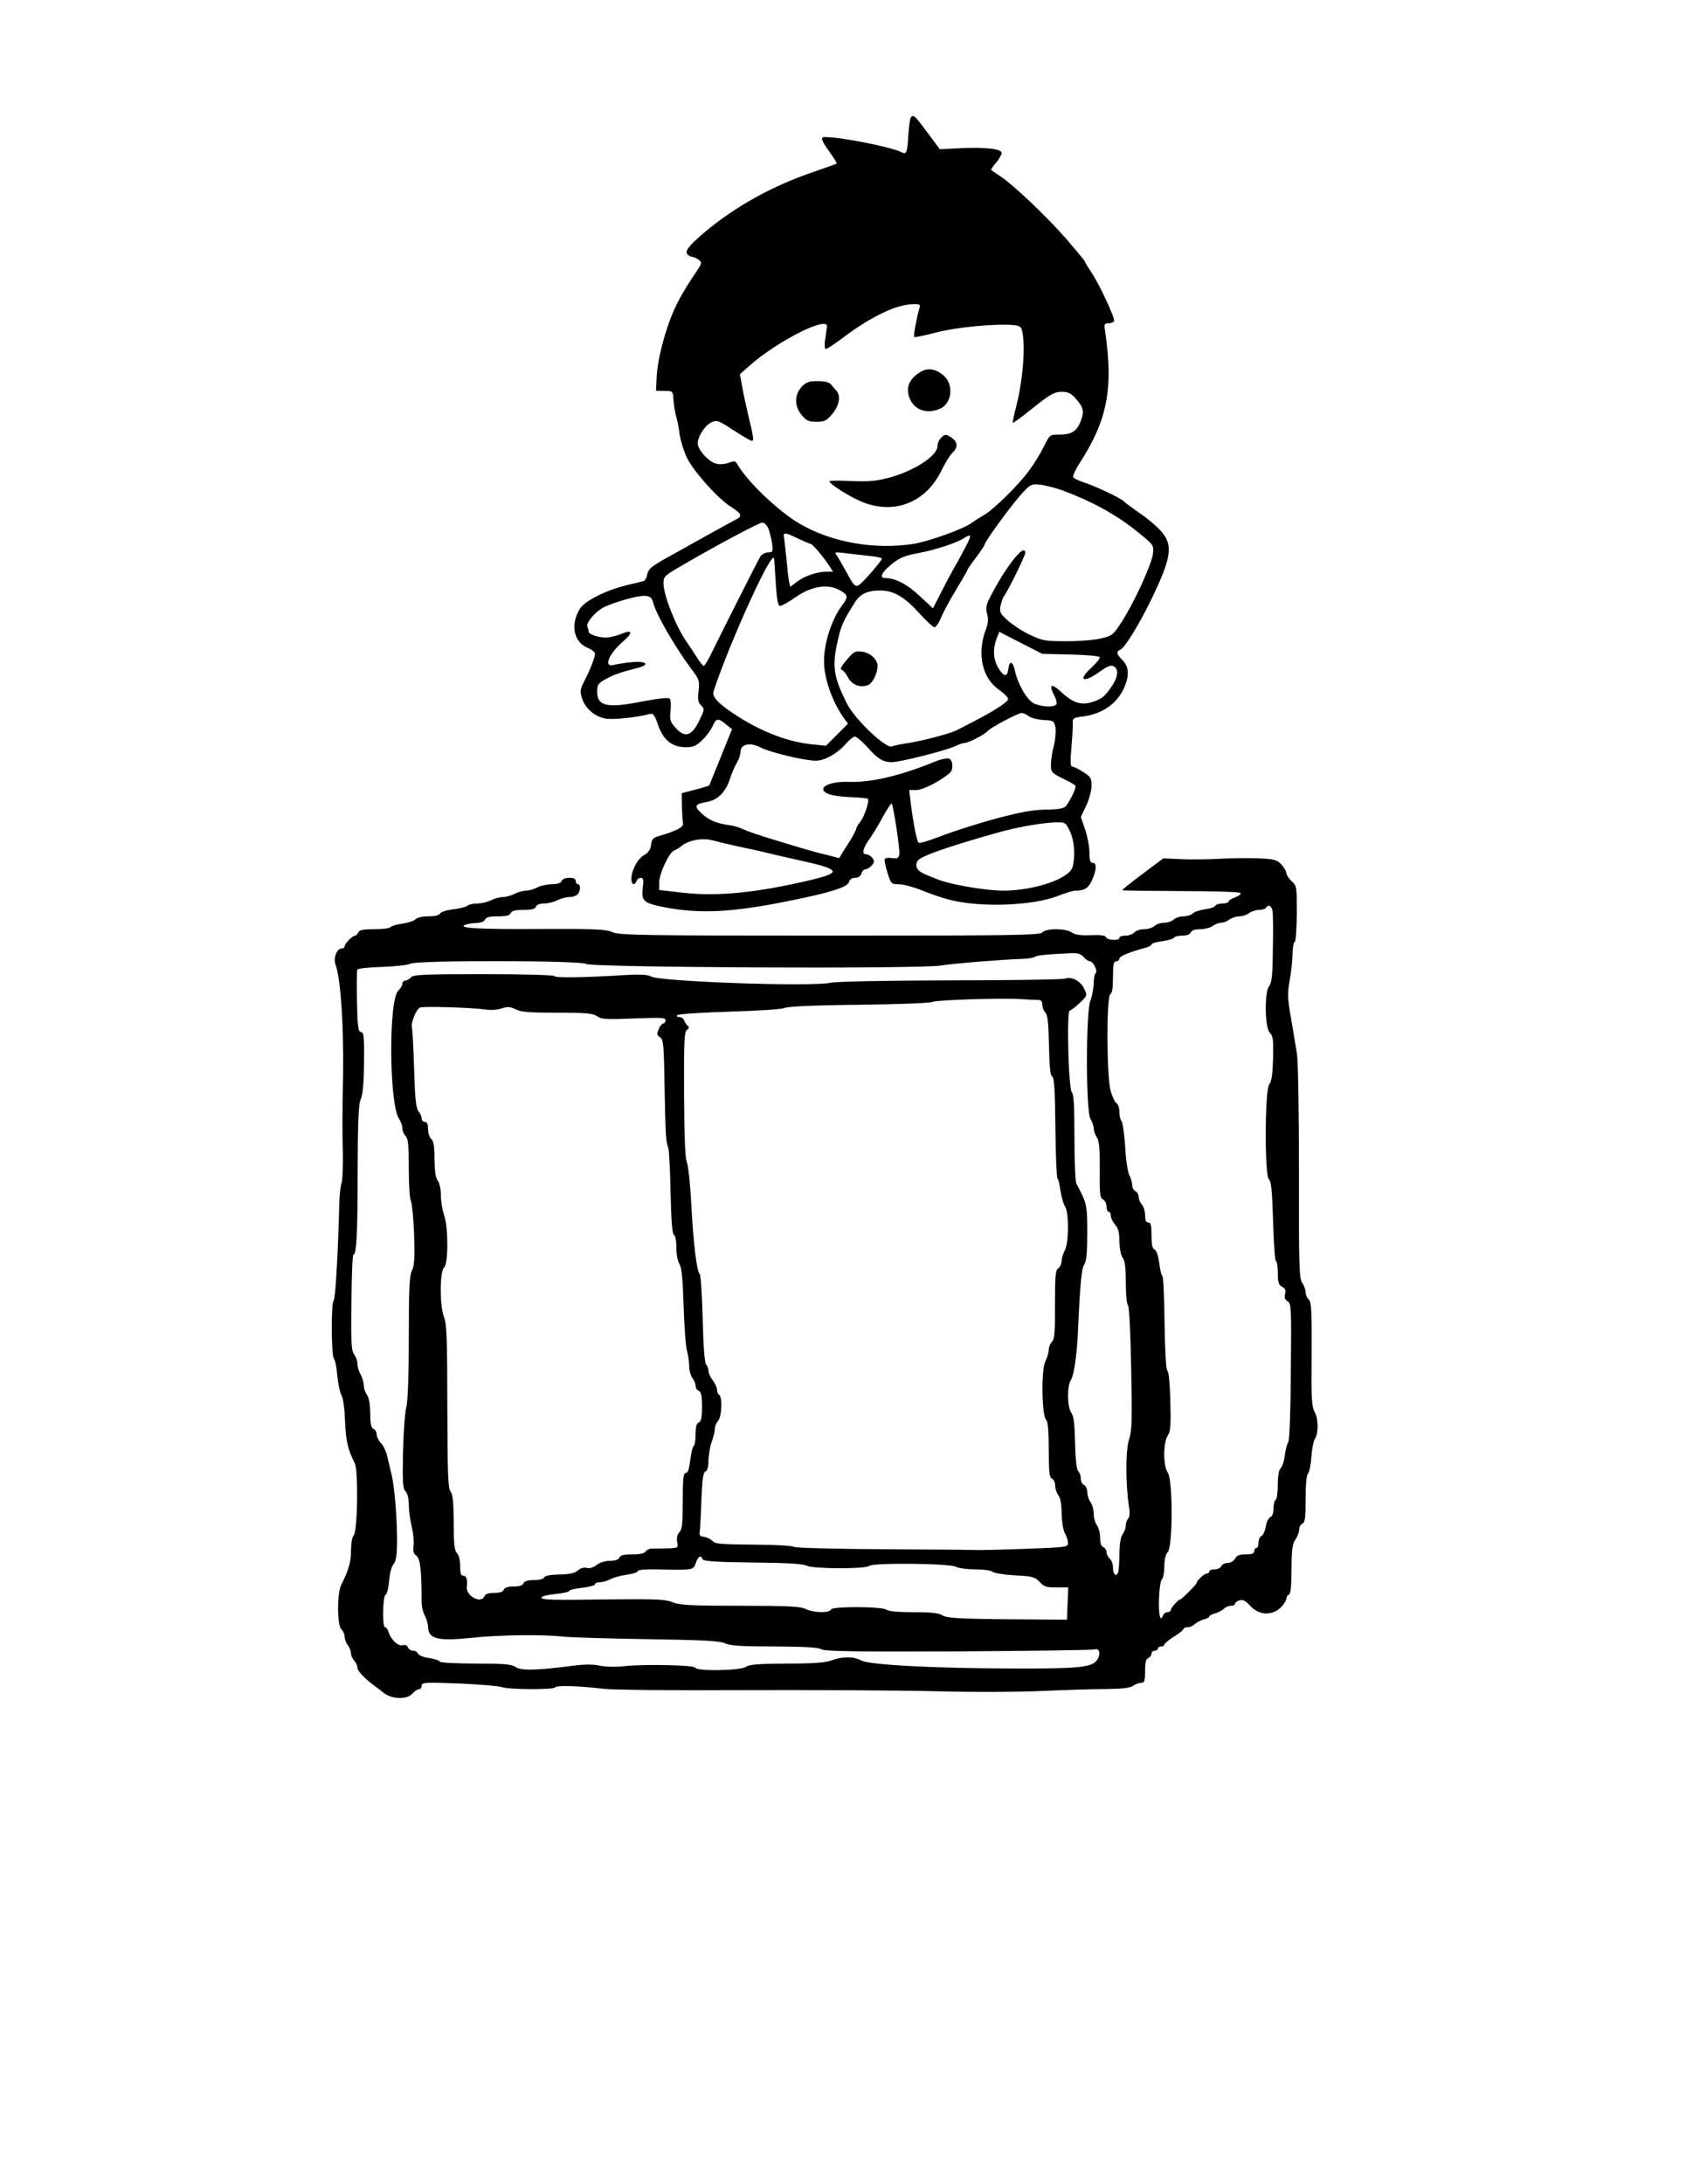 <?xml version="1.0" standalone="no"?>
<!DOCTYPE svg PUBLIC "-//W3C//DTD SVG 20010904//EN"
 "http://www.w3.org/TR/2001/REC-SVG-20010904/DTD/svg10.dtd">
<svg version="1.0" xmlns="http://www.w3.org/2000/svg"
 width="791pt" height="1020pt" viewBox="0 0 791 1020"
 preserveAspectRatio="xMidYMid meet">
<g transform="translate(0,1020) scale(0.1,-0.1)"
fill="#000000" stroke="none">
<path d="M4255 9650 c-4 -6 -8 -42 -11 -81 -5 -83 -9 -92 -32 -80 -46 24 -282
71 -359 71 -21 0 -15 -17 23 -70 20 -28 35 -52 33 -54 -2 -2 -53 -20 -114 -41
-181 -62 -348 -153 -490 -269 -84 -70 -108 -99 -93 -114 7 -7 17 -12 23 -12 6
0 19 -6 29 -13 17 -13 17 -16 -12 -58 -66 -98 -95 -153 -122 -224 -33 -89 -59
-198 -62 -265 l-3 -65 40 -1 c39 0 39 0 42 -44 2 -25 7 -58 12 -75 5 -16 13
-53 16 -82 4 -28 19 -78 34 -110 32 -66 148 -195 210 -233 45 -28 50 -41 22
-55 -11 -6 -59 -32 -108 -59 -48 -27 -122 -68 -163 -91 -126 -69 -139 -78
-146 -108 -3 -16 -11 -30 -17 -31 -7 -2 -43 -11 -82 -20 -96 -24 -194 -73
-216 -110 -45 -74 -29 -155 37 -182 19 -8 34 -20 34 -27 0 -18 -23 -76 -49
-126 -20 -39 -22 -49 -12 -82 14 -46 59 -86 109 -95 33 -7 154 6 207 21 17 5
23 -3 40 -52 24 -70 66 -103 130 -103 34 0 48 6 77 34 19 18 40 48 48 65 15
37 26 38 62 8 l28 -23 -52 -129 c-29 -72 -53 -131 -54 -133 -1 -2 -30 -11 -65
-20 l-64 -17 1 -60 c1 -33 3 -69 5 -79 4 -19 -27 -36 -116 -62 -24 -7 -31 -16
-33 -40 -2 -21 -12 -36 -33 -48 -31 -18 -59 -72 -59 -112 0 -27 15 -32 24 -9
3 8 12 15 20 15 12 0 14 -10 9 -48 -7 -60 4 -70 99 -89 170 -33 322 -25 603
33 178 36 256 61 262 85 3 12 14 19 28 19 15 0 26 8 30 20 3 11 12 20 19 20 7
0 20 8 29 18 13 14 13 20 3 35 -7 9 -21 17 -30 17 -21 0 -14 31 19 75 12 17
39 61 59 98 21 38 40 67 42 64 8 -8 39 -212 36 -236 -3 -19 -8 -22 -33 -19
-17 3 -32 1 -35 -4 -3 -4 3 -33 12 -63 17 -54 19 -55 54 -55 21 0 68 -13 106
-28 38 -16 96 -36 129 -44 143 -38 391 -29 509 18 33 13 69 24 80 24 44 0 62
12 79 51 21 48 22 79 2 79 -11 0 -15 12 -15 48 0 27 -9 75 -20 108 l-20 58 25
53 c14 30 25 71 25 93 0 35 -4 42 -40 65 -22 14 -45 25 -51 25 -8 0 -9 25 -3
88 4 48 7 99 6 113 -1 25 3 27 50 33 91 12 161 63 192 138 23 55 20 95 -9 124
-29 28 -31 42 -10 50 20 8 86 115 143 232 96 198 105 257 45 323 -21 23 -64
60 -98 82 -33 23 -67 48 -75 56 -16 16 -133 71 -192 90 -21 7 -40 17 -44 22
-3 6 12 38 34 72 126 196 154 344 116 605 -6 38 -5 42 14 42 11 0 24 4 27 10
7 11 -70 176 -109 233 -14 21 -26 40 -26 44 0 3 -39 50 -87 106 -94 107 -243
249 -308 293 -22 14 -42 28 -44 30 -2 2 8 17 23 34 14 17 26 38 26 45 0 20
-74 28 -191 23 l-98 -5 -58 78 c-59 80 -67 87 -78 69z m40 -892 c-12 -40 -28
-128 -24 -132 2 -3 47 7 99 20 92 25 278 43 362 36 29 -2 39 -8 43 -25 17 -68
5 -228 -26 -351 -11 -43 -19 -80 -17 -81 2 -2 45 30 96 71 79 63 99 74 132 74
31 0 44 -6 69 -35 35 -40 38 -60 17 -110 -18 -41 -42 -55 -98 -55 -43 0 -44
-1 -71 -56 -15 -31 -46 -81 -69 -112 -50 -69 -172 -188 -213 -209 -16 -9 -40
-24 -53 -34 -36 -28 -200 -87 -272 -99 -184 -29 -386 7 -534 94 -101 59 -248
200 -293 281 -7 12 -14 13 -39 3 -17 -6 -42 -8 -57 -4 -35 8 -87 65 -87 95 0
33 34 85 65 99 23 11 33 8 95 -33 39 -25 77 -48 86 -52 19 -7 18 2 -11 122 -9
39 -22 96 -27 128 l-11 59 44 39 c130 116 370 237 363 183 -1 -5 -5 -30 -8
-56 -5 -30 -3 -48 3 -48 5 0 45 26 88 59 125 93 242 149 317 150 35 1 38 -1
31 -21z m681 -853 c127 -48 235 -107 326 -179 89 -71 89 -71 85 -111 -5 -49
-86 -225 -144 -316 -40 -63 -46 -68 -95 -80 -29 -8 -102 -14 -163 -14 -103 0
-114 2 -175 31 -36 17 -82 48 -103 67 -35 32 -38 40 -32 69 4 18 11 38 16 44
17 21 99 188 99 201 0 52 -91 -63 -166 -210 -17 -33 -19 -48 -12 -75 7 -24 5
-44 -7 -75 -41 -110 -16 -225 62 -278 23 -17 43 -36 43 -44 0 -14 -69 -58
-169 -109 -30 -16 -62 -32 -70 -36 -28 -15 -154 -49 -225 -60 -38 -6 -73 -13
-78 -16 -25 -15 -173 125 -210 198 -65 128 -72 178 -42 304 14 62 24 84 79
172 24 38 58 54 118 54 62 0 112 -29 182 -106 33 -36 65 -66 71 -66 6 0 21 21
32 48 11 26 43 85 71 131 28 46 51 86 51 89 0 3 18 29 40 58 22 29 40 56 40
60 0 12 114 169 164 227 50 56 52 57 97 53 25 -3 77 -16 115 -31z m-1387 -171
c6 -15 14 -46 18 -70 5 -41 4 -44 -18 -44 -13 0 -30 -9 -37 -20 -12 -20 -167
-327 -227 -449 -16 -34 -33 -61 -37 -61 -4 0 -20 19 -34 43 -15 23 -36 55 -48
72 -50 73 -106 216 -106 271 0 30 6 36 68 72 152 90 378 211 393 211 9 1 21
-11 28 -25z m139 -49 c29 -14 55 -25 59 -25 9 0 60 -61 87 -102 l18 -28 -28 0
c-46 0 -105 -20 -140 -47 l-32 -24 -6 28 c-3 15 -8 60 -11 98 -4 39 -9 82 -11
98 -7 33 -1 33 64 2z m782 -42 c-17 -32 -39 -74 -51 -93 -11 -19 -38 -70 -60
-113 l-40 -78 -63 58 c-57 54 -113 83 -160 83 -29 0 -17 27 29 64 36 30 60 40
122 52 82 15 185 49 218 71 35 23 36 14 5 -44z m-452 -39 c34 -3 62 -9 62 -14
0 -8 -77 -98 -100 -117 -23 -19 -29 -13 -66 56 -19 35 -40 71 -46 79 -11 13
-6 14 37 9 28 -4 78 -9 113 -13z m-433 -136 c5 -72 10 -98 20 -98 8 0 41 19
74 42 71 49 145 62 199 34 44 -23 47 -33 19 -70 -50 -65 -87 -177 -87 -264 0
-81 37 -186 92 -265 l20 -27 -52 -52 -51 -51 -62 6 c-126 12 -268 70 -400 165
-50 36 -70 62 -63 84 78 235 278 674 283 618 1 -14 5 -69 8 -122z m-574 -81
c15 -58 103 -209 180 -313 36 -47 38 -54 33 -100 -5 -40 -3 -54 11 -68 18 -17
17 -20 -8 -72 -35 -72 -67 -82 -110 -34 -26 29 -29 38 -24 80 3 26 1 52 -4 57
-6 6 -51 1 -127 -13 -164 -33 -212 -23 -212 45 0 33 5 40 38 58 37 21 71 33
150 53 62 16 43 34 -28 27 -32 -3 -69 -9 -84 -13 -48 -12 -21 53 45 110 47 40
45 57 -4 37 -18 -8 -47 -16 -65 -18 -33 -5 -92 13 -92 27 0 5 -2 15 -6 23 -7
20 43 77 86 95 61 26 154 51 184 49 23 -2 31 -8 37 -30z m1951 -244 c77 -2
134 -7 136 -13 2 -5 -15 -26 -37 -47 -69 -62 -40 -76 39 -19 35 25 51 31 63
24 25 -13 21 -50 -9 -94 -33 -49 -49 -61 -98 -75 -48 -13 -86 0 -138 49 -44
42 -60 36 -34 -13 10 -18 15 -38 12 -44 -10 -16 -72 -13 -106 4 -33 17 -75 91
-88 152 -9 43 -25 50 -30 13 -6 -43 -19 -44 -45 -4 -27 41 -30 92 -9 146 l11
27 101 -52 100 -51 132 -3z m-194 -289 c12 -8 44 -16 69 -17 45 -2 48 -4 54
-34 3 -18 0 -56 -7 -85 -8 -29 -14 -69 -14 -89 0 -35 3 -39 55 -65 31 -14 57
-30 60 -34 5 -8 -26 -72 -45 -95 -8 -10 -33 -15 -74 -16 -64 0 -117 -8 -201
-29 -98 -24 -251 -72 -327 -102 -42 -16 -81 -28 -86 -24 -8 5 -25 89 -38 194
l-6 52 34 0 c30 0 112 42 156 80 17 15 15 59 -4 67 -9 3 -39 -3 -67 -15 -170
-68 -295 -97 -405 -94 -74 3 -131 -20 -112 -43 14 -17 53 -25 137 -29 35 -1
65 -5 68 -7 8 -9 -16 -83 -36 -108 -11 -13 -19 -28 -19 -33 0 -4 -11 -25 -23
-46 -13 -20 -31 -49 -40 -63 l-16 -27 -58 15 c-70 17 -86 22 -238 68 -66 20
-133 42 -148 50 -16 8 -47 18 -70 21 -59 8 -95 23 -129 55 -37 33 -32 44 23
53 51 8 90 47 109 107 7 24 22 58 32 75 10 17 18 41 18 53 0 35 43 45 91 21
48 -25 209 -63 261 -63 43 1 100 33 141 80 16 18 35 33 41 33 7 0 32 -21 56
-47 51 -58 75 -72 116 -73 39 0 256 55 297 75 17 8 36 15 44 15 18 0 95 40
108 56 12 15 142 84 159 84 6 0 22 -7 34 -16z m191 -537 c21 -44 26 -116 12
-167 -15 -54 -177 -109 -321 -110 -85 0 -255 29 -315 55 -16 6 -43 17 -58 24
-32 13 -44 37 -30 60 14 22 142 67 378 133 87 25 205 45 267 47 45 1 47 0 67
-42z m-1544 -72 c44 -9 96 -20 115 -25 19 -5 95 -23 169 -39 187 -41 195 -56
54 -90 -252 -60 -438 -79 -599 -61 l-114 13 0 36 c0 41 47 141 70 149 8 3 23
11 32 19 34 29 99 41 148 28 25 -7 81 -20 125 -30z"/>
<path d="M4296 8460 c-54 -35 -67 -79 -41 -131 25 -47 79 -62 135 -39 56 23
68 109 22 153 -37 35 -79 42 -116 17z"/>
<path d="M3745 8393 c-34 -38 -34 -91 1 -132 21 -26 33 -31 69 -31 38 0 47 5
74 37 33 40 40 84 19 108 -7 8 -19 21 -26 30 -8 10 -30 15 -62 15 -41 0 -54
-5 -75 -27z"/>
<path d="M4396 8154 c-9 -8 -16 -26 -16 -38 0 -44 -106 -114 -222 -146 -62
-17 -96 -20 -177 -17 -55 3 -102 2 -105 0 -9 -10 109 -83 167 -103 147 -52
287 9 357 155 16 33 38 69 50 80 26 24 25 50 -2 69 -28 20 -33 20 -52 0z"/>
<path d="M3956 7118 c-24 -28 -33 -44 -24 -46 7 -2 20 -17 29 -34 17 -36 58
-52 94 -38 22 8 45 55 45 90 0 30 -34 61 -71 66 -33 5 -40 1 -73 -38z"/>
<path d="M5700 6189 c-52 -3 -133 -4 -180 -2 l-85 4 -97 -73 c-54 -40 -96 -74
-94 -76 2 -2 126 -3 275 -4 154 0 274 -4 277 -9 3 -5 -8 -14 -25 -20 -17 -6
-31 -15 -31 -20 0 -5 -13 -9 -29 -9 -16 0 -31 -5 -33 -11 -2 -5 -24 -13 -48
-16 -25 -4 -51 -12 -58 -20 -7 -7 -27 -13 -43 -13 -17 0 -37 -7 -45 -15 -9 -8
-29 -15 -45 -15 -17 0 -37 -7 -45 -15 -9 -8 -30 -15 -48 -15 -19 0 -39 -7 -46
-15 -7 -8 -25 -15 -41 -15 -16 0 -29 -4 -29 -10 0 -15 -58 -12 -63 3 -2 8 -24
11 -71 9 -47 -2 -73 2 -89 13 -29 20 -120 20 -137 0 -11 -13 -133 -15 -992
-15 -883 0 -982 2 -1016 16 -32 14 -78 16 -334 15 -293 -2 -395 4 -353 20 11
4 35 8 53 8 19 1 35 7 38 16 5 11 21 15 60 15 39 0 56 4 60 15 4 11 21 15 59
15 38 0 55 4 59 15 3 9 18 15 38 15 18 0 46 7 62 15 15 8 40 15 55 15 15 0 32
5 39 12 15 15 16 48 2 48 -5 0 -10 7 -10 15 0 10 -10 15 -30 15 -18 0 -33 -6
-36 -15 -4 -10 -20 -15 -48 -15 -22 -1 -52 -7 -66 -15 -14 -8 -37 -14 -51 -15
-15 0 -40 -7 -55 -15 -16 -8 -41 -15 -55 -15 -15 0 -40 -7 -55 -15 -16 -8 -45
-15 -64 -15 -20 0 -41 -5 -46 -10 -6 -6 -35 -13 -65 -17 -30 -3 -58 -12 -62
-19 -5 -9 -26 -14 -56 -14 -29 0 -53 -6 -60 -14 -6 -7 -34 -16 -61 -20 -27 -4
-52 -11 -55 -16 -3 -6 -38 -10 -76 -10 -53 0 -71 -4 -75 -15 -4 -8 -10 -15
-15 -15 -12 0 -49 -38 -49 -50 0 -5 -6 -10 -13 -10 -24 0 -41 -46 -29 -77 23
-60 38 -276 35 -503 -4 -247 -4 -246 -1 -375 1 -66 -2 -129 -6 -140 -5 -11
-10 -58 -11 -105 -6 -233 -18 -436 -26 -444 -13 -14 -11 -260 1 -272 6 -6 13
-42 16 -80 4 -38 12 -78 19 -90 8 -12 15 -62 17 -120 4 -94 13 -135 45 -197
18 -35 14 -320 -5 -339 -7 -7 -12 -38 -12 -70 0 -53 -10 -89 -46 -161 -20 -40
-19 -190 1 -207 8 -7 15 -22 15 -34 0 -11 7 -30 15 -40 8 -11 15 -28 15 -39 0
-10 7 -25 15 -33 8 -9 15 -24 15 -34 0 -15 36 -52 85 -88 6 -4 23 -17 39 -30
38 -29 109 -31 133 -2 10 11 23 20 30 20 7 0 13 7 13 17 0 15 16 16 174 10 96
-4 187 -12 201 -17 33 -12 242 -13 249 -1 7 10 112 7 226 -7 41 -5 334 -8 650
-6 316 1 716 -1 890 -5 173 -5 403 -4 510 1 107 5 242 9 300 9 73 1 110 5 124
15 11 8 28 14 38 14 15 0 18 9 18 55 0 40 4 57 15 61 8 4 15 12 15 20 0 8 7
14 15 14 8 0 15 5 15 10 0 6 7 10 15 10 8 0 15 4 15 9 0 4 20 21 45 37 25 15
45 32 45 36 0 4 9 8 19 8 11 0 26 7 34 15 8 7 26 17 41 21 14 3 26 10 26 14 0
4 12 11 26 14 15 4 33 14 41 21 8 8 23 15 34 15 10 0 19 4 19 9 0 5 9 13 21
16 16 5 28 -1 51 -26 40 -43 99 -47 141 -8 15 15 27 33 27 42 0 8 5 17 12 19
8 3 12 39 12 119 1 92 4 119 19 139 9 13 17 34 17 46 0 12 7 24 15 28 12 4 15
27 15 114 0 66 4 112 11 119 6 6 14 42 16 80 3 37 10 73 15 80 18 23 19 93 1
126 -15 28 -17 64 -15 273 1 203 -1 244 -13 254 -8 7 -15 22 -15 34 0 12 -7
32 -16 44 -14 21 -16 79 -15 515 0 271 -4 519 -9 552 -5 33 -18 109 -28 168
-17 96 -17 117 -6 180 7 40 13 96 13 125 1 28 5 52 10 52 5 0 9 59 10 131 0
126 0 131 -24 153 -14 13 -25 30 -25 38 0 8 -10 26 -23 40 -21 22 -33 26 -108
29 -46 2 -127 1 -179 -2z m245 -241 c3 -13 4 -93 2 -179 -1 -121 -5 -160 -17
-174 -23 -28 -21 -195 3 -219 15 -15 17 -33 15 -120 -2 -73 -7 -108 -18 -121
-21 -26 -22 -431 -1 -444 10 -7 15 -52 19 -195 3 -102 9 -186 13 -186 5 0 9
-25 9 -55 0 -44 4 -56 20 -65 15 -8 19 -17 14 -34 -4 -17 0 -27 12 -34 17 -9
18 -32 15 -328 -1 -180 -6 -323 -12 -330 -5 -6 -12 -33 -16 -60 -3 -27 -12
-55 -20 -62 -8 -8 -13 -37 -13 -77 0 -35 -4 -67 -10 -70 -5 -3 -10 -22 -10
-41 0 -22 -6 -37 -15 -40 -8 -4 -18 -23 -21 -44 -4 -22 -13 -41 -20 -44 -8 -3
-14 -17 -14 -31 0 -14 -4 -25 -10 -25 -5 0 -10 -7 -10 -15 0 -11 -11 -15 -40
-15 -29 0 -42 -5 -50 -20 -6 -11 -21 -20 -34 -20 -13 0 -26 -7 -30 -15 -3 -8
-17 -15 -31 -15 -14 0 -25 -4 -25 -10 0 -5 -6 -10 -13 -10 -11 0 -47 -34 -47
-45 0 -6 -69 -75 -75 -75 -9 0 -45 -40 -45 -50 0 -5 -7 -10 -15 -10 -9 0 -18
-7 -21 -15 -13 -33 -21 -1 -19 75 1 45 7 86 13 92 7 7 12 34 12 62 0 32 6 56
16 67 24 27 24 337 0 371 -22 30 -22 140 0 173 13 19 15 49 12 160 -2 80 -7
139 -14 143 -6 4 -11 85 -13 222 -1 118 -6 217 -10 220 -5 3 -11 30 -15 62 -5
35 -13 58 -22 62 -10 4 -14 22 -14 66 0 47 -3 60 -15 60 -10 0 -15 10 -15 34
0 19 -7 41 -15 50 -8 8 -15 24 -15 36 0 11 -7 23 -15 26 -8 4 -15 16 -15 28 0
11 -6 32 -13 46 -8 14 -17 75 -20 135 -4 60 -12 114 -17 119 -6 6 -10 25 -10
43 0 17 -6 36 -13 40 -8 4 -20 31 -28 58 -19 67 -20 446 -1 452 8 3 12 28 12
79 0 59 3 74 15 74 8 0 15 6 15 13 0 11 49 31 128 52 12 4 22 10 22 14 0 5 22
11 50 15 27 4 52 11 55 16 3 6 21 10 40 10 20 0 35 6 39 15 3 10 19 15 44 15
21 0 47 7 58 15 10 8 28 15 39 15 11 0 29 7 39 15 11 8 32 15 46 15 14 0 35 7
46 15 10 8 31 15 46 15 15 0 30 5 33 10 10 17 24 11 30 -12z m-882 -218 c9
-11 22 -20 29 -20 16 0 39 -48 27 -56 -5 -3 -9 -24 -9 -47 -1 -23 -7 -60 -16
-82 -21 -59 -21 -518 1 -551 8 -13 15 -33 15 -44 0 -11 7 -31 15 -43 11 -17
14 -53 13 -151 -1 -111 1 -130 15 -138 9 -5 17 -20 17 -33 0 -14 5 -25 10 -25
6 0 10 -8 10 -18 0 -11 9 -29 20 -42 15 -17 20 -38 20 -79 1 -33 7 -64 15 -75
11 -14 15 -47 15 -116 0 -53 4 -100 10 -106 6 -6 12 -129 15 -293 5 -244 4
-291 -10 -335 -17 -52 -16 -211 0 -314 5 -28 3 -48 -4 -55 -6 -6 -11 -20 -11
-32 0 -12 -7 -30 -15 -41 -9 -12 -14 -44 -15 -91 0 -39 -3 -78 -6 -87 -9 -24
-24 -9 -24 23 0 16 -7 34 -15 41 -8 7 -15 20 -15 30 0 10 -7 20 -15 24 -10 3
-15 19 -15 44 0 21 -7 47 -15 58 -8 10 -15 35 -15 54 0 19 -7 44 -15 54 -8 11
-15 32 -15 47 0 15 -7 29 -15 33 -8 3 -15 16 -15 29 0 13 -5 28 -12 35 -8 8
-13 54 -15 132 -2 89 -6 126 -18 142 -19 28 -20 126 -1 153 13 20 27 113 32
215 10 231 17 306 30 324 10 15 14 54 14 148 0 130 -2 138 -51 230 -5 10 -9
107 -9 216 0 145 -3 201 -12 210 -16 16 -25 382 -10 382 5 0 26 16 46 35 37
35 37 35 21 68 -17 36 -60 58 -90 46 -11 -4 -251 -8 -533 -8 -307 -1 -531 -5
-560 -11 -89 -20 -796 5 -840 29 -16 9 -52 11 -120 7 -187 -12 -332 -14 -332
-5 0 5 -145 9 -329 9 -280 0 -330 -2 -341 -15 -7 -8 -19 -15 -26 -15 -8 0 -14
-7 -14 -15 0 -8 -9 -22 -19 -32 -46 -43 -43 -527 3 -598 9 -13 16 -34 16 -45
0 -12 7 -28 15 -36 12 -12 15 -44 15 -150 0 -75 4 -144 10 -154 5 -10 12 -81
15 -157 3 -110 1 -144 -10 -167 -12 -23 -15 -82 -15 -315 0 -186 -5 -300 -12
-326 -6 -22 -13 -115 -15 -208 -3 -141 -1 -170 12 -183 9 -9 15 -34 15 -62 0
-26 6 -72 14 -103 7 -31 11 -72 8 -90 -3 -24 0 -36 14 -46 18 -13 24 -72 24
-219 0 -17 6 -44 15 -60 8 -16 15 -39 15 -52 0 -57 46 -68 201 -52 129 14 332
17 429 6 36 -4 214 -9 395 -12 262 -4 337 -8 362 -19 24 -12 76 -15 230 -15
139 -1 205 -4 220 -13 18 -10 161 -12 640 -10 340 2 626 6 636 9 24 8 32 -20
13 -49 -24 -35 -86 -41 -396 -40 -370 1 -667 17 -705 37 -37 20 -87 20 -140 1
-29 -11 -88 -15 -210 -15 -133 -1 -174 -4 -189 -15 -24 -18 -232 -22 -238 -4
-4 12 -233 17 -331 7 -39 -5 -87 -3 -113 2 -30 7 -71 7 -127 0 -168 -22 -243
-24 -268 -6 -19 13 -52 16 -186 16 -90 0 -164 4 -168 9 -3 6 -26 13 -51 17
-25 3 -48 13 -51 20 -3 8 -13 14 -23 14 -10 0 -21 7 -24 16 -4 9 -13 13 -24
10 -21 -7 -56 26 -67 62 -3 12 -11 22 -16 22 -14 0 -11 148 3 152 6 2 13 31
16 64 2 33 11 67 20 77 11 12 16 40 17 90 2 104 -11 274 -26 332 -7 28 -16 67
-21 88 -5 21 -18 47 -29 58 -10 10 -19 28 -19 39 0 11 -7 23 -15 26 -11 5 -15
23 -15 73 -1 42 -6 73 -15 85 -8 11 -15 31 -15 45 -1 14 -7 37 -15 51 -8 14
-15 36 -15 50 0 14 -7 34 -16 45 -12 17 -15 56 -12 243 1 122 5 222 9 222 15
0 20 98 20 390 1 233 4 312 14 335 13 28 17 104 16 253 -1 47 -4 62 -15 62
-12 0 -16 26 -18 143 -2 78 -1 145 2 149 3 5 56 10 117 12 61 2 120 9 131 15
31 17 804 15 820 -1 17 -17 1543 -24 1654 -8 76 11 283 28 378 31 30 1 60 5
65 10 10 7 55 12 170 17 30 1 45 -3 58 -18z m-217 -200 c18 0 24 -6 24 -22 0
-12 6 -29 14 -37 11 -12 15 -51 17 -154 2 -98 6 -140 15 -145 10 -5 13 -65 15
-240 1 -128 6 -235 10 -237 4 -3 10 -29 14 -58 4 -28 14 -61 21 -72 19 -27 18
-171 -1 -205 -8 -14 -14 -36 -15 -49 0 -13 -7 -29 -16 -35 -13 -10 -15 -37
-15 -170 1 -127 -2 -161 -14 -173 -8 -8 -15 -25 -15 -37 0 -13 -7 -37 -16 -55
-20 -40 -17 -252 4 -273 8 -8 12 -51 12 -140 0 -105 3 -130 15 -134 8 -4 15
-18 15 -33 0 -14 7 -35 15 -45 10 -13 15 -44 15 -85 1 -38 7 -77 15 -91 8 -14
14 -34 15 -46 0 -20 -5 -21 -197 -28 -109 -4 -207 -6 -218 -6 -11 1 -207 3
-435 4 -231 1 -422 6 -430 11 -8 5 -80 10 -160 10 -196 2 -206 3 -223 19 -7 8
-25 16 -38 18 -18 2 -23 8 -20 23 2 11 6 78 8 148 4 98 8 130 19 134 9 3 14
21 14 52 1 25 7 64 15 86 8 22 15 50 15 62 0 12 7 28 15 37 17 17 21 111 5
121 -5 3 -10 14 -10 24 0 10 -9 30 -20 44 -11 14 -20 34 -20 44 0 10 -5 24
-11 30 -7 7 -13 86 -16 215 -3 111 -9 205 -14 208 -13 9 -30 144 -39 324 -5
93 -14 182 -21 198 -8 20 -12 117 -13 319 -1 247 1 291 14 299 10 7 11 12 4
18 -6 4 -13 15 -17 25 -3 9 -14 17 -24 17 -10 0 -13 3 -8 9 6 5 116 12 245 16
136 4 243 11 255 17 13 7 137 13 345 15 183 2 334 8 345 13 20 10 338 20 424
13 24 -2 54 -3 67 -3z m-2579 -45 c24 -4 57 -2 77 5 28 9 40 8 65 -4 24 -13
65 -16 193 -16 136 0 168 -3 187 -16 20 -15 44 -16 172 -11 127 5 149 4 149
-8 0 -8 -5 -15 -10 -15 -6 0 -16 -12 -22 -26 -10 -22 -10 -28 6 -39 16 -12 18
-36 21 -232 4 -220 6 -256 17 -283 4 -8 9 -103 11 -210 3 -133 8 -195 16 -198
6 -2 11 -26 11 -58 0 -30 6 -65 14 -77 11 -16 16 -70 20 -197 3 -96 10 -191
16 -210 5 -19 10 -51 10 -71 0 -19 7 -44 15 -55 8 -10 15 -27 15 -37 0 -10 7
-20 15 -23 11 -5 15 -23 15 -74 0 -51 -4 -69 -15 -74 -11 -4 -15 -20 -15 -55
0 -27 -4 -52 -9 -55 -5 -3 -12 -33 -16 -66 -5 -41 -11 -60 -21 -60 -11 0 -14
-25 -14 -131 0 -106 -3 -133 -16 -146 -10 -11 -14 -26 -10 -45 5 -28 5 -28
-47 -30 -28 -1 -61 -1 -72 -1 -11 0 -24 -6 -28 -13 -5 -9 -27 -14 -63 -14 -39
0 -56 -4 -60 -15 -4 -10 -20 -15 -44 -15 -22 0 -48 -8 -62 -19 -16 -13 -33
-18 -47 -14 -13 3 -29 -1 -41 -12 -14 -13 -38 -18 -87 -19 -43 -1 -68 -6 -71
-14 -2 -7 -22 -12 -47 -12 -29 0 -45 -5 -49 -15 -3 -10 -19 -15 -46 -15 -27 0
-43 -5 -46 -15 -4 -10 -20 -15 -45 -15 -26 0 -42 -5 -45 -15 -15 -37 -86 -1
-83 41 4 37 -1 54 -16 54 -11 0 -15 12 -15 46 0 27 -6 51 -15 60 -12 12 -15
43 -15 142 -1 94 -4 132 -15 146 -12 15 -14 86 -15 398 0 312 -3 386 -15 415
-21 50 -21 216 0 233 20 17 20 189 0 245 -8 22 -15 63 -15 91 0 28 -6 59 -15
70 -10 13 -14 45 -15 100 0 60 -4 85 -15 94 -8 7 -15 28 -15 46 0 24 -5 34
-15 34 -8 0 -15 8 -15 17 0 9 -7 24 -15 33 -11 13 -16 57 -20 196 -3 98 -8
186 -10 195 -7 20 20 85 37 93 16 7 248 0 305 -9z m1015 -2567 c4 -10 61 -14
234 -16 157 -1 237 -6 253 -15 30 -15 273 -16 292 -1 20 16 377 12 406 -4 12
-7 53 -12 90 -12 38 0 74 -5 80 -11 6 -6 53 -14 104 -17 84 -4 95 -8 117 -31
20 -22 32 -26 78 -25 l55 0 -3 -75 -3 -76 -279 2 c-229 2 -283 6 -302 18 -17
11 -52 15 -137 15 -66 0 -117 4 -124 11 -16 16 -255 17 -260 2 -6 -18 -84 -16
-119 2 -24 12 -80 15 -305 15 -232 0 -283 3 -315 16 -33 14 -76 16 -284 14
-293 -4 -330 -3 -330 9 0 5 29 12 65 16 36 3 65 10 65 15 0 4 27 10 60 14 33
4 60 11 60 16 0 6 10 10 23 10 12 0 34 6 49 14 14 8 49 17 77 21 28 4 51 11
51 17 0 6 35 9 88 8 171 -4 172 -4 183 30 11 31 24 39 31 18z"/>
</g>
</svg>
